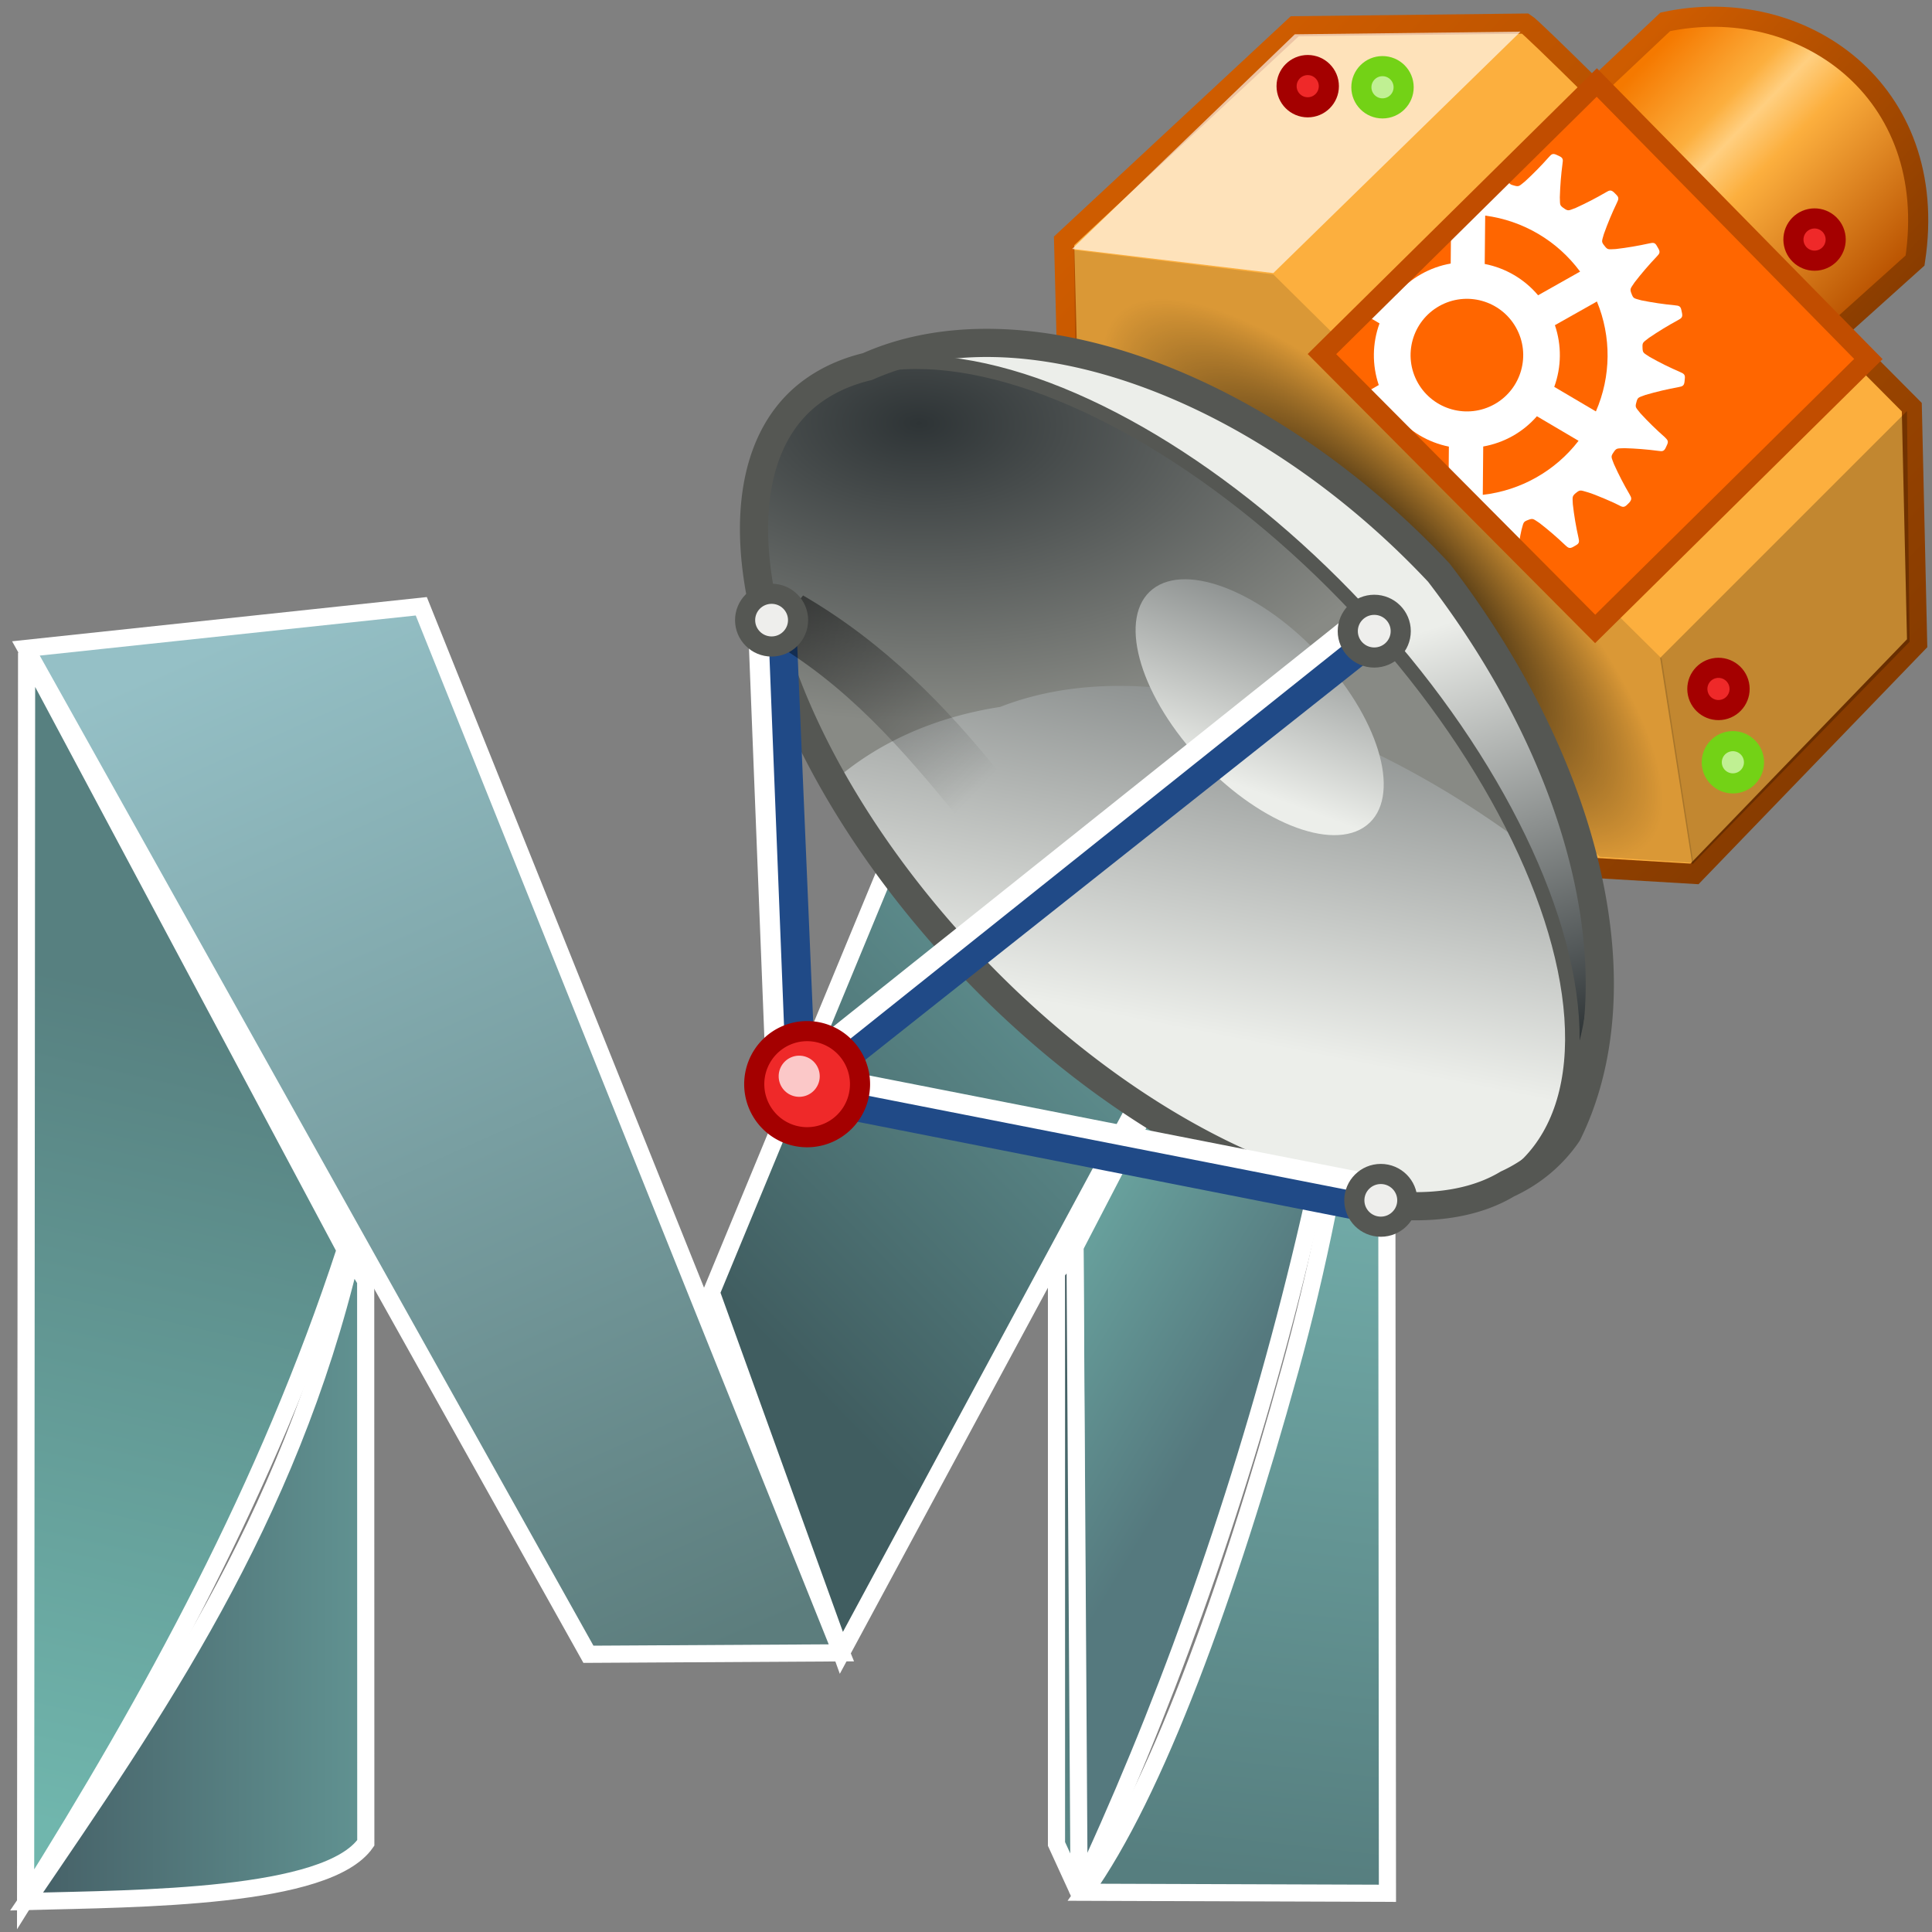<?xml version="1.0" encoding="UTF-8" standalone="no"?>
<svg
   xmlns:dc="http://purl.org/dc/elements/1.1/"
   xmlns:cc="http://creativecommons.org/ns#"
   xmlns:rdf="http://www.w3.org/1999/02/22-rdf-syntax-ns#"
   xmlns:svg="http://www.w3.org/2000/svg"
   xmlns="http://www.w3.org/2000/svg"
   xmlns:xlink="http://www.w3.org/1999/xlink"
   xmlns:sodipodi="http://sodipodi.sourceforge.net/DTD/sodipodi-0.dtd"
   xmlns:inkscape="http://www.inkscape.org/namespaces/inkscape"
   width="48.0px"
   height="48.0px"
   viewBox="0 0 48.0 48.0"
   version="1.1"
   id="SVGRoot"
   sodipodi:docname="he_maya.svg"
   inkscape:version="1.0.1 (3bc2e813f5, 2020-09-07)">
  <rect x="0" y="0" width="48.0" height="48.0" fill="#808080" stroke="none"/>
  <defs
     id="defs43841">
    <path
       id="SVGID_1_"
       d="M152,110.2c-3,0-4.2-1.8-4.2-1.8c-0.2-0.8-0.4-12.7-0.5-24.5c-0.1-12.3,0-24.5,0.6-24.6     c3.5-6.5,14.5-19.6,14.5-19.6c-20.6,4.1-31.8,17.6-31.8,17.6c-3.3-2.6-10.1-2.2-10.1-2.2c3.2,1.7,6.3,6.8,6.3,11v41.4     c0,0-6.9,6.1-12.2,6.1c-3.2,0-5.1-1.7-6.2-3.1c-0.7-1-1-1.8-1-1.8V57.6c-0.7,0.5-1.6,0.9-2.5,0.9c-1.1,0-2.3-0.6-3.1-2.2     c-0.6-1.3-1-3.1-1-5.9c0-9.4,10.7-15.7,10.7-15.7c-13.5,3.6-26.1,10.6-42.8,29.8c-16.7,19.2-13.5,35-13.5,35S59.7,88.5,70.8,77     c5.3-5.4,9.2-7.2,11.9-7.3c3,0,4.4,2.2,4.4,4.2v38.9c0,3.8-2.5,4.7-4.8,4.6c-1.9,0-3.7-0.7-3.7-0.7     c11.4,16.5,38.6,18.9,38.6,18.9l12-12.8l0.3,0.2l11,9.3c20-11.9,29.7-34,29.7-34C161.1,108,155.4,110.2,152,110.2" />
    <rect
       id="SVGID_3_"
       x="-46.8"
       y="-94.5"
       width="705.6"
       height="470.4" />
    <path
       id="SVGID_5_"
       d="M115.6,5.2c21.2,0,41.2,8.3,56.2,23.5c15,15.1,23.3,35.3,23.3,56.7c0,21.4-8.3,41.5-23.3,56.7     c-15,15.1-35,23.5-56.2,23.5s-41.2-8.3-56.2-23.5c-15-15.1-23.3-35.3-23.3-56.7c0-21.4,8.3-41.5,23.3-56.7     C74.4,13.5,94.3,5.2,115.6,5.2 M115.6,1.5C69.6,1.5,32.4,39,32.4,85.3c0,46.3,37.2,83.8,83.1,83.8s83.1-37.5,83.1-83.8     C198.7,39,161.5,1.5,115.6,1.5" />
    <rect
       id="SVGID_7_"
       x="-46.8"
       y="-94.5"
       width="705.6"
       height="470.4" />
    <polygon
       id="SVGID_9_"
       points="73.6,238.3 55.8,238.3 55.8,222 73.3,222 73.3,225.6 60.6,225.6 60.6,228.4 72.6,228.4      72.6,231.8 60.6,231.8 60.6,234.6 73.6,234.6    " />
    <rect
       id="SVGID_11_"
       x="-46.8"
       y="-94.5"
       width="705.6"
       height="470.4" />
    <polygon
       id="SVGID_13_"
       points="97.7,238.3 90.6,238.3 81.1,226.1 81,226.1 81,238.3 76.3,238.3 76.3,222 83.6,222 92.9,234.3      93,234.3 93,222 97.7,222    " />
    <rect
       id="SVGID_15_"
       x="-46.8"
       y="-94.5"
       width="705.6"
       height="470.4" />
    <path
       id="SVGID_17_"
       d="M111.6,238.5c-1.5,0-2.8,0-3.9-0.1c-1.1-0.1-2-0.2-2.8-0.4c-0.8-0.2-1.4-0.5-1.9-0.9     c-0.5-0.4-0.9-0.9-1.1-1.5c-0.3-0.6-0.4-1.3-0.5-2.2c-0.1-0.8-0.1-1.9-0.1-3V230c0-1.2,0-2.2,0.1-3c0.1-0.9,0.3-1.6,0.5-2.2     c0.3-0.6,0.6-1.1,1.1-1.4c0.5-0.4,1.1-0.7,1.9-0.9c0.8-0.2,1.7-0.3,2.8-0.4c1.1-0.1,2.4-0.1,3.9-0.1h0.7c1.3,0,2.4,0,3.3,0.1     c0.9,0.1,1.8,0.2,2.4,0.3c0.7,0.1,1.2,0.3,1.7,0.6c0.4,0.2,0.8,0.6,1,0.9c0.3,0.4,0.4,0.8,0.5,1.4c0.1,0.5,0.1,1.2,0.1,1.9v0.6     h-4.6v-0.2c0-0.4-0.1-0.7-0.2-0.9c-0.1-0.3-0.3-0.5-0.7-0.6c-0.3-0.2-0.8-0.3-1.4-0.3c-0.6-0.1-1.4-0.1-2.4-0.1h-0.4     c-0.9,0-1.7,0-2.3,0c-0.6,0-1.2,0.1-1.6,0.2c-0.4,0.1-0.8,0.3-1,0.4c-0.2,0.2-0.4,0.5-0.6,0.8c-0.1,0.3-0.2,0.7-0.2,1.2     c0,0.5-0.1,1.1-0.1,1.8v0.3c0,0.7,0,1.3,0.1,1.7c0,0.5,0.1,0.9,0.2,1.2c0.1,0.3,0.3,0.6,0.6,0.8c0.2,0.2,0.6,0.3,1,0.4     c0.4,0.1,1,0.2,1.6,0.2c0.6,0,1.4,0,2.3,0h0.4c0.7,0,1.4,0,1.9,0c0.5,0,1-0.1,1.3-0.1c0.4-0.1,0.7-0.1,0.9-0.2     c0.2-0.1,0.4-0.2,0.5-0.4c0.1-0.2,0.2-0.3,0.2-0.6c0-0.2,0.1-0.5,0.1-0.7v-0.5h-6.2v-3.1h10.8v3.6c0,0.8-0.1,1.5-0.2,2.1     c-0.1,0.6-0.3,1.1-0.6,1.5c-0.3,0.4-0.6,0.8-1.1,1.1c-0.4,0.3-1,0.5-1.7,0.7s-1.5,0.3-2.5,0.4c-1,0.1-2.1,0.1-3.4,0.1H111.6z" />
    <rect
       id="SVGID_19_"
       x="-46.8"
       y="-94.5"
       width="705.6"
       height="470.4" />
    <rect
       id="SVGID_21_"
       x="1.8"
       y="184.5"
       width="227.7"
       height="54.1" />
    <rect
       id="SVGID_23_"
       x="-46.8"
       y="-94.5"
       width="705.6"
       height="470.4" />
    <rect
       id="SVGID_25_"
       x="133.3"
       y="222.1"
       width="42.8"
       height="16.5" />
    <polygon
       id="SVGID_27_"
       points="154.6,238.3 147.5,238.3 138.1,226.2 138,226.2 138,238.3 133.4,238.3 133.4,222.2          140.6,222.2 149.9,234.3 150,234.3 150,222.2 154.6,222.2        " />
    <rect
       id="SVGID_29_"
       x="1.8"
       y="184.4"
       width="227.7"
       height="54.1" />
    <polygon
       id="SVGID_31_"
       points="176,238.3 158.4,238.3 158.4,222.2 175.7,222.2 175.7,225.7 163.1,225.7 163.1,228.5          175.1,228.5 175.1,231.9 163.1,231.9 163.1,234.7 176,234.7        " />
    <rect
       id="SVGID_33_"
       x="1.8"
       y="184.4"
       width="227.7"
       height="54.1" />
    <path
       id="SVGID_35_"
       d="M18.9,213.3c-2.3,0-4.3-0.1-6.1-0.2c-1.7-0.1-3.2-0.3-4.5-0.6c-1.3-0.3-2.3-0.7-3.1-1.2     c-0.8-0.5-1.5-1.2-2-1.9c-0.5-0.8-0.8-1.7-1-2.8c-0.2-1.1-0.3-2.3-0.3-3.7v-18.4h8.4v15.7c0,1,0,1.8,0.1,2.5     c0.1,0.7,0.2,1.3,0.4,1.8c0.2,0.5,0.5,0.9,0.9,1.2c0.4,0.3,0.9,0.5,1.6,0.7c0.6,0.2,1.4,0.3,2.4,0.3c0.9,0.1,2.1,0.1,3.4,0.1h0.7     c1.3,0,2.4,0,3.4-0.1c0.9-0.1,1.7-0.2,2.4-0.3c0.6-0.2,1.2-0.4,1.6-0.7c0.4-0.3,0.7-0.7,0.9-1.2c0.2-0.5,0.3-1.1,0.4-1.8     c0.1-0.7,0.1-1.5,0.1-2.5v-15.7h8.4v18.4c0,1.4-0.1,2.6-0.3,3.7c-0.2,1.1-0.5,2-1,2.8c-0.5,0.8-1.1,1.4-2,1.9     c-0.8,0.5-1.9,0.9-3.1,1.2c-1.3,0.3-2.8,0.5-4.5,0.6c-1.8,0.1-3.8,0.2-6.1,0.2H18.9z" />
    <rect
       id="SVGID_37_"
       x="-46.8"
       y="-94.5"
       width="705.6"
       height="470.4" />
    <polygon
       id="SVGID_39_"
       points="80,213 67.5,213 51,191.7 50.8,191.7 50.8,213 42.6,213 42.6,184.5 55.3,184.5 71.7,205.8      71.8,205.8 71.8,184.5 80,184.5    " />
    <rect
       id="SVGID_41_"
       x="-46.8"
       y="-94.5"
       width="705.6"
       height="470.4" />
    <path
       id="SVGID_43_"
       d="M119.6,213h-8.3v-2.3c0-0.8,0-1.5-0.1-2.2c-0.1-0.6-0.2-1.1-0.4-1.5c-0.2-0.4-0.5-0.8-0.9-1     c-0.4-0.3-0.9-0.4-1.6-0.6c-0.6-0.1-1.4-0.2-2.4-0.3c-0.9,0-2.1-0.1-3.4-0.1h-8.4v7.9h-8.3v-28.5H108c2.3,0,4.2,0.1,5.7,0.4     c1.5,0.3,2.7,0.8,3.5,1.4c0.9,0.7,1.5,1.6,1.8,2.7c0.3,1.1,0.5,2.5,0.5,4.1v1c0,1.1-0.1,2.1-0.3,2.9c-0.2,0.8-0.5,1.6-0.9,2.2     c-0.4,0.6-0.9,1.1-1.5,1.5c-0.6,0.4-1.4,0.7-2.3,0.9v0.2c1,0.2,1.8,0.4,2.5,0.6c0.6,0.3,1.1,0.6,1.5,1.1c0.4,0.5,0.6,1.2,0.7,2     c0.1,0.8,0.2,1.8,0.2,3.1V213z M104.6,198.9c1.4,0,2.6,0,3.5-0.1c0.9-0.1,1.5-0.3,2-0.6c0.4-0.3,0.7-0.7,0.9-1.2     c0.1-0.5,0.2-1.2,0.2-2v-0.5c0-0.8-0.1-1.5-0.2-2c-0.1-0.5-0.4-0.9-0.9-1.1c-0.5-0.3-1.1-0.4-2-0.5c-0.9-0.1-2-0.1-3.4-0.1H94.2     v8.1H104.6z" />
    <rect
       id="SVGID_45_"
       x="-46.8"
       y="-94.5"
       width="705.6"
       height="470.4" />
    <polygon
       id="SVGID_47_"
       points="156.1,213 125,213 125,184.5 155.6,184.5 155.6,190.8 133.4,190.8 133.4,195.6 154.4,195.6      154.4,201.6 133.4,201.6 133.4,206.5 156.1,206.5    " />
    <rect
       id="SVGID_49_"
       x="-46.8"
       y="-94.5"
       width="705.6"
       height="470.4" />
    <path
       id="SVGID_51_"
       d="M198.9,213h-9.1l-2.6-5.1h-17.8l-2.6,5.1h-9l15.3-28.5h10.3L198.9,213z M184.2,201.9l-5.8-11.5h-0.2     l-5.8,11.5H184.2z" />
    <rect
       id="SVGID_53_"
       x="-46.8"
       y="-94.5"
       width="705.6"
       height="470.4" />
    <polygon
       id="SVGID_55_"
       points="229.5,213 202,213 202,184.5 210.4,184.5 210.4,206.4 229.5,206.4    " />
    <rect
       id="SVGID_57_"
       x="-46.8"
       y="-94.5"
       width="705.6"
       height="470.4" />
    <rect
       id="SVGID_59_"
       x="125"
       y="222.2"
       width="4.8"
       height="16.2" />
    <rect
       id="SVGID_61_"
       x="-46.8"
       y="-94.5"
       width="705.6"
       height="470.4" />
    <defs
       id="defs44728">
      <path
         id="path45041"
         d="m 115.6,5.2 c 21.2,0 41.2,8.3 56.2,23.5 15,15.1 23.3,35.3 23.3,56.7 0,21.4 -8.3,41.5 -23.3,56.7 -15,15.1 -35,23.5 -56.2,23.5 -21.2,0 -41.2,-8.3 -56.2,-23.5 C 44.4,127 36.1,106.8 36.1,85.4 36.1,64 44.4,43.9 59.4,28.7 74.4,13.5 94.3,5.2 115.6,5.2 m 0,-3.7 c -46,0 -83.2,37.5 -83.2,83.8 0,46.3 37.2,83.8 83.1,83.8 45.9,0 83.1,-37.5 83.1,-83.8 C 198.7,39 161.5,1.5 115.6,1.5" />
    </defs>
    <clipPath
       id="SVGID_6_">
      <use
         xlink:href="#SVGID_5_"
         style="overflow:visible"
         id="use44730"
         x="0"
         y="0"
         width="100%"
         height="100%" />
    </clipPath>
    <style
       id="style55036">.cls-1{fill:#60a9be;}.cls-2{fill:#73c4d7;}.cls-3{fill:#49818c;}.cls-4{fill:#5595a4;}.cls-5{fill:#366064;}</style>
    <linearGradient
       id="linearGradient3883">
      <stop
         id="stop3885"
         offset="0"
         style="stop-color:#455f66;stop-opacity:1" />
      <stop
         id="stop3887"
         offset="1"
         style="stop-color:#619392;stop-opacity:1" />
    </linearGradient>
    <linearGradient
       id="linearGradient3877">
      <stop
         id="stop3879"
         offset="0"
         style="stop-color:#3e575c;stop-opacity:1" />
      <stop
         id="stop3881"
         offset="1"
         style="stop-color:#5c8a89;stop-opacity:1" />
    </linearGradient>
    <linearGradient
       id="linearGradient3871">
      <stop
         id="stop3873"
         offset="0"
         style="stop-color:#7fc2bd;stop-opacity:1" />
      <stop
         id="stop3875"
         offset="1"
         style="stop-color:#567e7f;stop-opacity:1" />
    </linearGradient>
    <linearGradient
       id="linearGradient3865">
      <stop
         id="stop3867"
         offset="0"
         style="stop-color:#68a19d;stop-opacity:1" />
      <stop
         id="stop3869"
         offset="1"
         style="stop-color:#55797e;stop-opacity:1" />
    </linearGradient>
    <linearGradient
       id="linearGradient3859">
      <stop
         id="stop3861"
         offset="0"
         style="stop-color:#405d60;stop-opacity:1" />
      <stop
         id="stop3863"
         offset="1"
         style="stop-color:#7dc1be;stop-opacity:1" />
    </linearGradient>
    <linearGradient
       id="linearGradient3853">
      <stop
         id="stop3855"
         offset="0"
         style="stop-color:#95c0c6;stop-opacity:1" />
      <stop
         id="stop3857"
         offset="1"
         style="stop-color:#5c7d7d;stop-opacity:1" />
    </linearGradient>
    <linearGradient
       id="linearGradient3833">
      <stop
         style="stop-color:#70b6ad;stop-opacity:1"
         offset="0"
         id="stop3835" />
      <stop
         style="stop-color:#578080;stop-opacity:1"
         offset="1"
         id="stop3837" />
    </linearGradient>
    <linearGradient
       inkscape:collect="always"
       xlink:href="#linearGradient3877"
       id="linearGradient3839"
       x1="-13.548"
       y1="24.653"
       x2="-13.597"
       y2="45.411"
       gradientUnits="userSpaceOnUse" />
    <linearGradient
       inkscape:collect="always"
       xlink:href="#linearGradient3883"
       id="linearGradient3841"
       x1="-49.737"
       y1="35.64"
       x2="-37.827"
       y2="35.64"
       gradientUnits="userSpaceOnUse" />
    <linearGradient
       inkscape:collect="always"
       xlink:href="#linearGradient3833"
       id="linearGradient3843"
       x1="-49.218"
       y1="44.101"
       x2="-42.784"
       y2="15.867"
       gradientUnits="userSpaceOnUse" />
    <linearGradient
       inkscape:collect="always"
       xlink:href="#linearGradient3871"
       id="linearGradient3845"
       x1="-2.381"
       y1="9.981"
       x2="-6.418"
       y2="46.145"
       gradientUnits="userSpaceOnUse" />
    <linearGradient
       inkscape:collect="always"
       xlink:href="#linearGradient3865"
       id="linearGradient3847"
       x1="-12.905"
       y1="23.532"
       x2="-6.706"
       y2="27.27"
       gradientUnits="userSpaceOnUse" />
    <linearGradient
       inkscape:collect="always"
       xlink:href="#linearGradient3859"
       id="linearGradient3849"
       x1="-25.744"
       y1="25.575"
       x2="-2.867"
       y2="3.2"
       gradientUnits="userSpaceOnUse" />
    <linearGradient
       inkscape:collect="always"
       xlink:href="#linearGradient3853"
       id="linearGradient3851"
       x1="-42.085"
       y1="2.669"
       x2="-26.201"
       y2="38.328"
       gradientUnits="userSpaceOnUse" />
    <linearGradient
       inkscape:collect="always"
       xlink:href="#linearGradient3877"
       id="linearGradient3913"
       gradientUnits="userSpaceOnUse"
       x1="-13.548"
       y1="24.653"
       x2="-13.597"
       y2="45.411"
       gradientTransform="translate(50.071)" />
    <linearGradient
       inkscape:collect="always"
       xlink:href="#linearGradient3883"
       id="linearGradient3916"
       gradientUnits="userSpaceOnUse"
       x1="-49.737"
       y1="35.64"
       x2="-37.827"
       y2="35.64"
       gradientTransform="translate(50.071)" />
    <linearGradient
       inkscape:collect="always"
       xlink:href="#linearGradient3833"
       id="linearGradient3919"
       gradientUnits="userSpaceOnUse"
       x1="-49.218"
       y1="44.101"
       x2="-42.784"
       y2="15.867"
       gradientTransform="translate(50.071)" />
    <linearGradient
       inkscape:collect="always"
       xlink:href="#linearGradient3871"
       id="linearGradient3922"
       gradientUnits="userSpaceOnUse"
       x1="-2.381"
       y1="9.981"
       x2="-6.418"
       y2="46.145"
       gradientTransform="translate(50.071)" />
    <linearGradient
       inkscape:collect="always"
       xlink:href="#linearGradient3865"
       id="linearGradient3925"
       gradientUnits="userSpaceOnUse"
       x1="-12.905"
       y1="23.532"
       x2="-6.706"
       y2="27.27"
       gradientTransform="translate(50.071)" />
    <linearGradient
       inkscape:collect="always"
       xlink:href="#linearGradient3859"
       id="linearGradient3928"
       gradientUnits="userSpaceOnUse"
       x1="-25.744"
       y1="25.575"
       x2="-2.867"
       y2="3.2"
       gradientTransform="translate(50.071)" />
    <linearGradient
       inkscape:collect="always"
       xlink:href="#linearGradient3853"
       id="linearGradient3931"
       gradientUnits="userSpaceOnUse"
       x1="-42.085"
       y1="2.669"
       x2="-26.201"
       y2="38.328"
       gradientTransform="translate(50.071)" />
    <linearGradient
       inkscape:collect="always"
       xlink:href="#linearGradient11863"
       id="linearGradient11865"
       x1="40.82"
       y1="1.458"
       x2="46.691"
       y2="7.154"
       gradientUnits="userSpaceOnUse"
       gradientTransform="matrix(0.991,0,0,0.991,0.354,0.168)" />
    <linearGradient
       inkscape:collect="always"
       id="linearGradient11863">
      <stop
         style="stop-color:#f57900;stop-opacity:1"
         offset="0"
         id="stop11859" />
      <stop
         style="stop-color:#fcaf3e;stop-opacity:1"
         offset="0.26"
         id="stop11909" />
      <stop
         style="stop-color:#ffcf80;stop-opacity:1"
         offset="0.352"
         id="stop11913" />
      <stop
         style="stop-color:#fcaf3e;stop-opacity:1"
         offset="0.487"
         id="stop11911" />
      <stop
         style="stop-color:#b95200;stop-opacity:1"
         offset="1"
         id="stop11861" />
    </linearGradient>
    <linearGradient
       inkscape:collect="always"
       xlink:href="#linearGradient11897"
       id="linearGradient11907"
       x1="41.38"
       y1="0.175"
       x2="48.065"
       y2="6.433"
       gradientUnits="userSpaceOnUse"
       gradientTransform="matrix(0.991,0,0,0.991,0.355,0.292)" />
    <linearGradient
       inkscape:collect="always"
       id="linearGradient11897">
      <stop
         style="stop-color:#ce5c00;stop-opacity:1;"
         offset="0"
         id="stop11893" />
      <stop
         style="stop-color:#883c00;stop-opacity:1"
         offset="1"
         id="stop11895" />
    </linearGradient>
    <linearGradient
       inkscape:collect="always"
       xlink:href="#linearGradient11897"
       id="linearGradient11899"
       x1="29.496"
       y1="2.705"
       x2="45.553"
       y2="18.218"
       gradientUnits="userSpaceOnUse"
       gradientTransform="matrix(0.991,0,0,0.991,0.355,0.292)" />
    <radialGradient
       inkscape:collect="always"
       xlink:href="#linearGradient11760"
       id="radialGradient11762"
       cx="43.222"
       cy="42.957"
       fx="43.222"
       fy="42.957"
       r="14.231"
       gradientTransform="matrix(0.655,0,0,0.224,6.159,-23.745)"
       gradientUnits="userSpaceOnUse" />
    <linearGradient
       inkscape:collect="always"
       id="linearGradient11760">
      <stop
         style="stop-color:#000000;stop-opacity:1;"
         offset="0"
         id="stop11756" />
      <stop
         style="stop-color:#000000;stop-opacity:0;"
         offset="1"
         id="stop11758" />
    </linearGradient>
    <linearGradient
       id="linear-gradient-7-6"
       x1="18.36"
       y1="21.51"
       x2="19.43"
       y2="23.01"
       xlink:href="#linear-gradient-2"
       gradientTransform="matrix(2.54,0.579,0.58,2.547,-30.556,-55.43)" />
    <linearGradient
       id="linear-gradient-2"
       x1="25.49"
       y1="12.17"
       x2="27.24"
       y2="15.46"
       gradientUnits="userSpaceOnUse">
      <stop
         offset="0"
         stop-color="#2e3436"
         id="stop16" />
      <stop
         offset="1"
         stop-color="#fff"
         id="stop18" />
    </linearGradient>
    <linearGradient
       id="linear-gradient-13-7"
       x1="20.91"
       y1="27.25"
       x2="19.2"
       y2="23.98"
       xlink:href="#linear-gradient"
       gradientTransform="matrix(2.54,0.579,0.58,2.547,-30.556,-55.43)" />
    <linearGradient
       id="linear-gradient"
       x1="26.95"
       y1="20.77"
       x2="26.21"
       y2="15.49"
       gradientTransform="rotate(40.53,26.546,17.882)"
       gradientUnits="userSpaceOnUse">
      <stop
         offset="0"
         stop-color="#2e3436"
         id="stop11" />
      <stop
         offset="1"
         stop-color="#eceeea"
         id="stop13" />
    </linearGradient>
    <linearGradient
       id="linear-gradient-14-6"
       x1="17.445"
       y1="20.881"
       x2="17.68"
       y2="27.87"
       gradientTransform="matrix(2.54,0.579,0.58,2.547,-30.568,-55.438)"
       xlink:href="#linear-gradient" />
    <radialGradient
       inkscape:collect="always"
       xlink:href="#linearGradient11831"
       id="radialGradient11825"
       cx="22.679"
       cy="7.699"
       fx="22.679"
       fy="7.699"
       r="9.588"
       gradientTransform="matrix(1.366,0.029,-0.017,0.775,-8.018,3.888)"
       gradientUnits="userSpaceOnUse" />
    <linearGradient
       id="linearGradient11831"
       x1="26.95"
       y1="20.77"
       x2="26.21"
       y2="15.49"
       gradientTransform="rotate(40.53,26.546,17.882)"
       gradientUnits="userSpaceOnUse">
      <stop
         offset="0"
         stop-color="#2e3436"
         id="stop11827"
         style="stop-color:#2e3436;stop-opacity:1" />
      <stop
         offset="1"
         stop-color="#eceeea"
         id="stop11829"
         style="stop-color:#888a85;stop-opacity:1" />
    </linearGradient>
    <linearGradient
       id="linear-gradient-16-5"
       x1="19.13"
       y1="22.07"
       x2="18.67"
       y2="25.04"
       gradientTransform="matrix(2.089,2.831,-1.791,3.302,15.894,-100.485)"
       xlink:href="#linear-gradient" />
    <linearGradient
       inkscape:collect="always"
       xlink:href="#linearGradient11851"
       id="linearGradient11853"
       x1="19.17"
       y1="15.382"
       x2="25.579"
       y2="16.075"
       gradientUnits="userSpaceOnUse"
       gradientTransform="matrix(0.787,0.601,-0.601,0.787,13.747,-8.294)" />
    <linearGradient
       inkscape:collect="always"
       id="linearGradient11851">
      <stop
         style="stop-color:#000000;stop-opacity:0.444"
         offset="0"
         id="stop11847" />
      <stop
         style="stop-color:#000000;stop-opacity:0;"
         offset="1"
         id="stop11849" />
    </linearGradient>
  </defs>
  <sodipodi:namedview
     id="base"
     pagecolor="#ffffff"
     bordercolor="#666666"
     borderopacity="1.0"
     inkscape:pageopacity="0.0"
     inkscape:pageshadow="2"
     inkscape:zoom="11.2"
     inkscape:cx="16.714862"
     inkscape:cy="22.812979"
     inkscape:document-units="px"
     inkscape:current-layer="layer1"
     inkscape:document-rotation="0"
     showgrid="true"
     inkscape:window-width="2560"
     inkscape:window-height="1377"
     inkscape:window-x="-8"
     inkscape:window-y="-8"
     inkscape:window-maximized="1"
     inkscape:snap-global="false">
    <inkscape:grid
       type="xygrid"
       id="grid44411" />
  </sodipodi:namedview>
  <g
     inkscape:label="Layer 1"
     inkscape:groupmode="layer"
     id="layer1">
    <ellipse
       style="color:#000000;overflow:visible;fill:#c0f093;fill-opacity:1;stroke:#73d216;stroke-width:0.5;stroke-linecap:round;stroke-linejoin:round;stroke-miterlimit:4;stroke-dasharray:none;stroke-opacity:1;stop-color:#000000"
       id="circle11917"
       cx="14.246"
       cy="-44.561"
       transform="matrix(0.207,0.978,-0.978,0.207,0,0)"
       rx="0.525"
       ry="0.525" />
    <g
       id="layer1-5"
       inkscape:label="Layer 1"
       transform="matrix(0.715,0,0,0.715,0.378,13.75)"
       style="stroke-width:1.192">
      <path
         style="fill:url(#linearGradient3931);fill-opacity:1;stroke:#ffffff;stroke-width:0.596;stroke-miterlimit:4;stroke-dasharray:none"
         d="M 0.372,3.301 14.11,1.836 28.707,38.202 19.918,38.252 Z"
         id="path3004"
         inkscape:connector-curvature="0" />
      <path
         style="color:#000000;display:inline;overflow:visible;visibility:visible;fill:url(#linearGradient3928);fill-opacity:1;stroke:#ffffff;stroke-width:0.596;stroke-miterlimit:4;stroke-dasharray:none;marker:none;enable-background:accumulate"
         d="M 24.188,25.682 33.469,3.25 H 47.546 L 28.707,38.202 Z"
         id="path3774"
         inkscape:connector-curvature="0"
         sodipodi:nodetypes="ccccc" />
      <path
         style="color:#000000;display:inline;overflow:visible;visibility:visible;fill:url(#linearGradient3925);fill-opacity:1;stroke:#ffffff;stroke-width:0.596;stroke-miterlimit:4;stroke-dasharray:none;marker:none;enable-background:accumulate"
         d="M 47.646,3.235 36.825,24.092 36.932,46.557 C 42.691,34.354 47.234,18.151 47.646,3.235 Z"
         id="path3793"
         inkscape:connector-curvature="0"
         sodipodi:nodetypes="cccc" />
      <path
         style="color:#000000;display:inline;overflow:visible;visibility:visible;fill:url(#linearGradient3922);fill-opacity:1;stroke:#ffffff;stroke-width:0.596;stroke-miterlimit:4;stroke-dasharray:none;marker:none;enable-background:accumulate"
         d="M 37.146,46.521 C 39.61,43.083 42.116,36.247 44.3,28.354 46.201,21.483 47.396,13.131 47.646,3.307 l 0.036,43.25 z"
         id="path3801"
         inkscape:connector-curvature="0"
         sodipodi:nodetypes="csccc" />
      <path
         style="color:#000000;display:inline;overflow:visible;visibility:visible;fill:url(#linearGradient3919);fill-opacity:1;stroke:#ffffff;stroke-width:0.596;stroke-miterlimit:4;stroke-dasharray:none;marker:none;enable-background:accumulate"
         d="M 0.396,3.449 11.468,24.199 C 8.769,32.448 4.762,39.752 0.361,46.771 Z"
         id="path3809"
         inkscape:connector-curvature="0"
         sodipodi:nodetypes="cccc" />
      <path
         style="color:#000000;display:inline;overflow:visible;visibility:visible;fill:url(#linearGradient3916);fill-opacity:1;stroke:#ffffff;stroke-width:0.596;stroke-miterlimit:4;stroke-dasharray:none;marker:none;enable-background:accumulate"
         d="M 0.396,46.842 C 4.906,40.215 9.481,33.661 11.673,24.438 l 0.505,0.833 0.004,19.535 c -1.345,1.927 -7.835,1.936 -11.786,2.036 z"
         id="path3817"
         inkscape:connector-curvature="0"
         sodipodi:nodetypes="ccccc" />
      <path
         style="color:#000000;display:inline;overflow:visible;visibility:visible;fill:url(#linearGradient3913);fill-opacity:1;stroke:#ffffff;stroke-width:0.596;stroke-miterlimit:4;stroke-dasharray:none;marker:none;enable-background:accumulate"
         d="M 36.968,46.557 36.182,44.842 V 24.985 l 0.643,-0.821 z"
         id="path3825"
         inkscape:connector-curvature="0" />
    </g>
    <path
       style="fill:url(#linearGradient11865);fill-opacity:1;fill-rule:evenodd;stroke:url(#linearGradient11907);stroke-width:0.5;stroke-linecap:butt;stroke-linejoin:miter;stroke-miterlimit:4;stroke-dasharray:none;stroke-opacity:1"
       d="M 38.378,3.367 41.374,0.543 C 44.741,-0.179 48.226,2.229 47.579,6.473 L 44.644,9.111 Z"
       id="path11855"
       sodipodi:nodetypes="ccccc" />
    <path
       style="fill:#fcaf3e;fill-rule:evenodd;stroke:url(#linearGradient11899);stroke-width:0.5;stroke-linecap:butt;stroke-linejoin:miter;stroke-miterlimit:4;stroke-dasharray:none;stroke-opacity:1"
       d="m 37.901,0.586 c 0.333,0.2 9.597,9.53 9.597,9.53 L 47.631,15.981 42.099,21.712 37.634,21.446 26.571,11.182 26.437,5.984 32.169,0.652 Z"
       id="path11748"
       sodipodi:nodetypes="ccccccccc" />
    <path
       style="fill:#000000;fill-opacity:0.133;fill-rule:evenodd;stroke:none;stroke-width:1px;stroke-linecap:butt;stroke-linejoin:miter;stroke-opacity:1"
       d="m 26.718,8.779 -0.037,-2.569 4.955,0.608 9.649,9.545 0.785,5.075 -2.322,-0.15 z"
       id="path11857"
       sodipodi:nodetypes="ccccccc" />
    <ellipse
       style="color:#000000;overflow:visible;fill:url(#radialGradient11762);fill-opacity:1;stroke:none;stroke-width:0.5;stroke-linecap:round;stroke-linejoin:round;stroke-miterlimit:4;stroke-dasharray:none;stroke-opacity:1;stop-color:#000000"
       id="path11754"
       cx="34.471"
       cy="-14.132"
       rx="9.322"
       ry="3.184"
       transform="matrix(0.707,0.707,-0.707,0.707,0,0)" />
    <path
       class="cls-11"
       d="m 36.85,15.998 a 3.873,2.436 45.154 0 0 -3.155,-3.279 2.467,1.552 45.154 0 0 -1.355,0.078 v 0 l -0.752,0.505 -2.595,1.824 v 0 a 2.342,1.473 45.154 0 1 1.386,-0.046 3.498,2.2 45.154 0 1 1.349,0.742 4.029,2.534 45.154 0 0 1.675,1.855 3.123,1.964 45.154 0 1 0.426,0.918 2.592,1.63 45.154 0 1 -0.108,1.642 v 0 l 2.922,-2.715 v 0 a 2.436,1.532 45.154 0 0 0.207,-1.522 z"
       id="path95"
       style="fill:#ffffff;stroke-width:1" />
    <path
       class="cls-16"
       d="m 36.85,15.998 a 3.873,2.436 45.154 0 0 -3.155,-3.279 2.467,1.552 45.154 0 0 -1.355,0.078 v 0 l -0.752,0.505 -2.595,1.824 v 0 a 2.342,1.473 45.154 0 1 1.386,-0.046 3.498,2.2 45.154 0 1 1.349,0.742 4.029,2.534 45.154 0 0 1.675,1.855 3.123,1.964 45.154 0 1 0.426,0.918 2.592,1.63 45.154 0 1 -0.108,1.642 v 0 l 2.922,-2.715 v 0 a 2.436,1.532 45.154 0 0 0.207,-1.522 z"
       id="path97"
       style="fill:url(#linear-gradient-7-6);stroke-width:1" />
    <path
       class="cls-8"
       d="m 36.85,15.998 a 3.873,2.436 45.154 0 0 -3.155,-3.279 2.467,1.552 45.154 0 0 -1.355,0.078 v 0 l -0.752,0.505 -2.595,1.824 v 0 a 2.342,1.473 45.154 0 1 1.386,-0.046 3.498,2.2 45.154 0 1 1.349,0.742 4.029,2.534 45.154 0 0 1.675,1.855 3.123,1.964 45.154 0 1 0.426,0.918 2.592,1.63 45.154 0 1 -0.108,1.642 v 0 l 2.922,-2.715 v 0 a 2.436,1.532 45.154 0 0 0.207,-1.522 z"
       id="path101"
       style="fill:none;stroke:#555753;stroke-width:0.35px;stroke-linecap:round;stroke-linejoin:round" />
    <path
       class="cls-33"
       d="M 38.776,27.521 A 14.179,8.917 45.154 0 0 35.747,14.226 13.367,8.407 45.154 0 0 21.551,9.108"
       id="path137"
       style="fill:url(#linear-gradient-13-7);stroke-width:1" />
    <path
       class="cls-8"
       d="M 38.776,27.521 A 14.179,8.917 45.154 0 0 35.747,14.226 13.367,8.407 45.154 0 0 21.551,9.108"
       id="path139"
       style="fill:none;stroke:#555753;stroke-width:0.35px;stroke-linecap:round;stroke-linejoin:round" />
    <path
       id="ellipse141"
       style="fill:url(#linear-gradient-14-6);stroke-width:1"
       d="M 34.026,15.445 A 13.076,6.526 46.467 0 1 37.651,29.17 13.076,6.526 46.467 0 1 23.728,23.535 13.076,6.526 46.467 0 1 20.103,9.81 13.076,6.526 46.467 0 1 34.026,15.445 Z"
       class="cls-34" />
    <path
       class="cls-35"
       d="m 37.715,20.856 a 16.647,10.469 45.154 0 0 -6.43,-3.276 14.71,9.251 45.154 0 0 -6.435,-0.017 17.958,11.294 45.154 0 0 -4.173,1.875 v 0 A 10.556,6.639 45.154 0 1 20.116,9.892 c 2.841,-2.226 9.077,0.305 13.917,5.585 a 15.616,9.821 45.154 0 1 3.682,5.379 z"
       id="path143"
       style="fill:url(#radialGradient11825);fill-opacity:1;stroke-width:1" />
    <ellipse
       class="cls-36"
       cx="11.409"
       cy="33.227"
       rx="1.981"
       ry="3.958"
       transform="matrix(0.786,-0.618,0.672,0.741,0,0)"
       id="ellipse145"
       style="fill:url(#linear-gradient-16-5);stroke-width:1.001" />
    <ellipse
       class="cls-8"
       cx="8.327"
       cy="33.249"
       rx="6.548"
       ry="13.065"
       transform="matrix(0.786,-0.618,0.672,0.741,0,0)"
       id="ellipse147"
       style="fill:none;stroke:#555753;stroke-width:0.35px;stroke-linecap:round;stroke-linejoin:round" />
    <path
       class="cls-37"
       d="M 35.747,14.226 A 13.367,8.407 45.154 0 0 21.551,9.108 v 0 a 8.464,5.323 45.154 0 0 -1.458,0.682 c -2.737,2.153 -1.245,8.385 3.612,13.742 4.857,5.357 10.948,7.565 13.744,5.884 a 8.995,5.657 45.154 0 0 1.497,-1.253 v 0 A 15.616,9.821 45.154 0 0 35.747,14.226 Z"
       id="path149"
       style="fill:none;stroke:#555753;stroke-width:0.7px;stroke-linecap:round;stroke-linejoin:round" />
    <path
       id="line151"
       style="fill:none;stroke:#204a87;stroke-width:1;stroke-linecap:round;stroke-linejoin:round;stroke-miterlimit:4;stroke-dasharray:none"
       d="M 33.96,15.82 19.774,27.06"
       class="cls-38"
       sodipodi:nodetypes="cc" />
    <path
       id="polyline153"
       style="fill:none;stroke:#204a87;stroke-width:1;stroke-linecap:round;stroke-linejoin:round;stroke-miterlimit:4;stroke-dasharray:none"
       d="M 34.046,29.872 19.774,27.06 19.282,15.458"
       class="cls-38"
       sodipodi:nodetypes="ccc" />
    <path
       style="fill:#ffffff;fill-opacity:0.641;fill-rule:evenodd;stroke:none;stroke-width:1px;stroke-linecap:butt;stroke-linejoin:miter;stroke-opacity:1"
       d="M 26.637,6.184 32.169,0.852 37.777,0.786 31.636,6.784 Z"
       id="path11750"
       sodipodi:nodetypes="ccccc" />
    <path
       style="fill:#000000;fill-opacity:0.234;fill-rule:evenodd;stroke:none;stroke-width:1px;stroke-linecap:butt;stroke-linejoin:miter;stroke-opacity:1"
       d="m 47.444,15.944 -5.398,5.532 -0.8,-5.132 6.132,-6.131 z"
       id="path11752"
       sodipodi:nodetypes="ccccc" />
    <path
       style="fill:none;fill-rule:evenodd;stroke:#ffffff;stroke-width:0.5;stroke-linecap:round;stroke-linejoin:miter;stroke-miterlimit:4;stroke-dasharray:none;stroke-opacity:1"
       d="m 18.819,15.101 0.463,11.732"
       id="path11833" />
    <path
       style="fill:none;fill-rule:evenodd;stroke:#ffffff;stroke-width:0.5;stroke-linecap:round;stroke-linejoin:miter;stroke-miterlimit:4;stroke-dasharray:none;stroke-opacity:1"
       d="M 34.305,29.471 20.858,26.83"
       id="path11835"
       sodipodi:nodetypes="cc" />
    <path
       style="fill:none;fill-rule:evenodd;stroke:#ffffff;stroke-width:0.5;stroke-linecap:round;stroke-linejoin:miter;stroke-miterlimit:4;stroke-dasharray:none;stroke-opacity:1"
       d="M 33.793,15.375 20.375,26.087"
       id="path11837"
       sodipodi:nodetypes="cc" />
    <path
       id="circle155"
       style="fill:#ef2929;stroke:#a40000;stroke-width:0.5;stroke-miterlimit:10;stroke-dasharray:none"
       d="m 21.367,26.936 a 1.314,1.318 0 0 1 -1.314,1.318 1.314,1.318 0 0 1 -1.314,-1.318 1.314,1.318 0 0 1 1.314,-1.318 1.314,1.318 0 0 1 1.314,1.318 z"
       class="cls-39" />
    <path
       id="circle157"
       style="fill:#fbc8c8;stroke-width:1"
       d="m 20.366,26.739 a 0.51,0.511 0 0 1 -0.51,0.511 0.51,0.511 0 0 1 -0.51,-0.511 0.51,0.511 0 0 1 0.51,-0.511 0.51,0.511 0 0 1 0.51,0.511 z"
       class="cls-40" />
    <path
       style="fill:url(#linearGradient11853);fill-opacity:1;fill-rule:evenodd;stroke:none;stroke-width:1px;stroke-linecap:butt;stroke-linejoin:miter;stroke-opacity:1"
       d="m 19.952,14.794 c 2.038,1.187 3.556,2.762 4.918,4.454 l -1.075,1.052 c -1.366,-1.679 -2.781,-3.31 -4.726,-4.418 z"
       id="path11845"
       sodipodi:nodetypes="ccccc" />
    <ellipse
       style="color:#000000;overflow:visible;fill:#eeeeec;fill-opacity:1;stroke:#555753;stroke-width:0.5;stroke-linecap:round;stroke-linejoin:round;stroke-miterlimit:10;stroke-dasharray:none;stroke-opacity:1;stop-color:#000000"
       id="path11839"
       cx="19.17"
       cy="15.407"
       rx="0.658"
       ry="0.655" />
    <ellipse
       style="color:#000000;overflow:visible;fill:#eeeeec;fill-opacity:1;stroke:#555753;stroke-width:0.5;stroke-linecap:round;stroke-linejoin:round;stroke-miterlimit:10;stroke-dasharray:none;stroke-opacity:1;stop-color:#000000"
       id="ellipse11841"
       cx="34.143"
       cy="15.681"
       rx="0.658"
       ry="0.655" />
    <ellipse
       style="color:#000000;overflow:visible;fill:#eeeeec;fill-opacity:1;stroke:#555753;stroke-width:0.5;stroke-linecap:round;stroke-linejoin:round;stroke-miterlimit:10;stroke-dasharray:none;stroke-opacity:1;stop-color:#000000"
       id="ellipse11843"
       cx="34.306"
       cy="29.822"
       rx="0.658"
       ry="0.655" />
    <ellipse
       style="color:#000000;overflow:visible;fill:#ef2929;fill-opacity:1;stroke:#a40000;stroke-width:0.5;stroke-linecap:round;stroke-linejoin:round;stroke-miterlimit:4;stroke-dasharray:none;stroke-opacity:1;stop-color:#000000"
       id="path11885"
       cx="32.49"
       cy="2.141"
       rx="0.525"
       ry="0.525" />
    <ellipse
       style="color:#000000;overflow:visible;fill:#c0f093;fill-opacity:1;stroke:#73d216;stroke-width:0.5;stroke-linecap:round;stroke-linejoin:round;stroke-miterlimit:4;stroke-dasharray:none;stroke-opacity:1;stop-color:#000000"
       id="circle11887"
       cx="34.348"
       cy="2.168"
       rx="0.525"
       ry="0.525" />
    <ellipse
       style="color:#000000;overflow:visible;fill:#ef2929;fill-opacity:1;stroke:#a40000;stroke-width:0.5;stroke-linecap:round;stroke-linejoin:round;stroke-miterlimit:4;stroke-dasharray:none;stroke-opacity:1;stop-color:#000000"
       id="circle11889"
       cx="25.595"
       cy="-38.238"
       transform="matrix(0.207,0.978,-0.978,0.207,0,0)"
       rx="0.525"
       ry="0.525" />
    <ellipse
       style="color:#000000;overflow:visible;fill:#c0f093;fill-opacity:1;stroke:#73d216;stroke-width:0.5;stroke-linecap:round;stroke-linejoin:round;stroke-miterlimit:4;stroke-dasharray:none;stroke-opacity:1;stop-color:#000000"
       id="circle11891"
       cx="27.452"
       cy="-38.211"
       transform="matrix(0.207,0.978,-0.978,0.207,0,0)"
       rx="0.525"
       ry="0.525" />
    <ellipse
       style="color:#000000;overflow:visible;fill:#ef2929;fill-opacity:1;stroke:#a40000;stroke-width:0.5;stroke-linecap:round;stroke-linejoin:round;stroke-miterlimit:4;stroke-dasharray:none;stroke-opacity:1;stop-color:#000000"
       id="circle11915"
       cx="15.163"
       cy="-42.887"
       transform="matrix(0.207,0.978,-0.978,0.207,0,0)"
       rx="0.525"
       ry="0.525" />
    <g
       id="g18266"
       transform="matrix(0.916,0,0,0.916,-22.117,-4.289)"
       style="stroke-width:1.091">
      <path
         style="fill:#ffffff;fill-rule:evenodd;stroke:none;stroke-width:1.091px;stroke-linecap:butt;stroke-linejoin:miter;stroke-opacity:1"
         d="M 67.455,6.92 74.821,14.42 67.411,21.741 60,14.286 Z"
         id="path18250" />
      <g
         id="Page-1"
         stroke="none"
         stroke-width="7.764"
         fill="none"
         fill-rule="evenodd"
         transform="matrix(0.099,0.099,-0.099,0.099,67.41,6.881)">
        <g
           id="engine_logo"
           fill="#ff6600"
           fill-rule="nonzero"
           style="stroke-width:50.948">
          <path
             d="m 18.44,73.05 -0.54,2 h 17 l -4.86,-4.94 c -3.418,2.274 -7.511,3.312 -11.6,2.94 z"
             id="Shape"
             style="stroke-width:7.764" />
          <path
             d="m 37.94,53.89 c 0.138,2.02 -0.068,4.049 -0.61,6 -0.55,1.967 -1.429,3.826 -2.6,5.5 l 6.56,6.68 c 4.604,-5.785 6.667,-13.188 5.72,-20.52 z"
             id="path17588"
             style="stroke-width:7.764" />
          <path
             d="M 3.66,62.73 0,63.67 V 75 h 11 l 1,-3.72 C 8.328,69.462 5.386,66.446 3.66,62.73 Z"
             id="path17590"
             style="stroke-width:7.764" />
          <path
             d="m 36.29,47.49 9.07,-2.34 C 42.653,38.27 37.268,32.785 30.44,29.95 l -2.51,9 c 3.678,1.812 6.627,4.824 8.36,8.54 z"
             id="path17592"
             style="stroke-width:7.764" />
          <path
             d="m 0,0 v 24.69 c 0.37,0.21 0.7,0.39 0.93,0.49 1.25,0.57 1.35,0.73 2,0.39 l 0.5,-0.28 C 4.07,24.88 3.99,24.71 4.14,23.35 4.232,21.16 4.212,18.968 4.08,16.78 4.02,15.99 4.08,15.67 4.8,15.4 l 0.58,-0.21 c 0.71,-0.27 1,-0.07 1.44,0.56 1.333,1.739 2.755,3.408 4.26,5 1,0.92 1,1.1 1.81,1 l 0.55,-0.1 c 0.74,-0.19 0.71,-0.38 1.28,-1.62 0.773,-2.058 1.44,-4.154 2,-6.28 0.19,-0.77 0.35,-1.05 1.11,-1.08 h 0.62 c 0.76,0 0.94,0.24 1.2,1 0.724,2.07 1.559,4.099 2.5,6.08 0.67,1.19 0.66,1.38 1.41,1.5 l 0.57,0.07 c 0.76,0.05 0.79,-0.14 1.72,-1.15 1.359,-1.721 2.631,-3.51 3.81,-5.36 0.42,-0.67 0.66,-0.89 1.39,-0.68 l 0.59,0.16 c 0.74,0.21 0.83,0.52 0.84,1.31 0.053,2.194 0.219,4.384 0.5,6.56 0.27,1.34 0.2,1.51 0.88,1.87 l 0.52,0.23 c 0.71,0.28 0.79,0.11 2,-0.56 1.826,-1.216 3.588,-2.524 5.28,-3.92 0.6,-0.51 0.9,-0.64 1.53,-0.22 l 0.52,0.34 c 0.63,0.42 0.62,0.75 0.39,1.5 -0.625,2.102 -1.142,4.235 -1.55,6.39 -0.16,1.36 -0.28,1.51 0.26,2.05 l 0.42,0.39 c 0.59,0.49 0.72,0.35 2.06,0.08 2.113,-0.586 4.193,-1.287 6.23,-2.1 0.74,-0.29 1.06,-0.33 1.53,0.27 l 0.39,0.47 c 0.47,0.6 0.36,0.9 -0.09,1.55 -1.251,1.804 -2.406,3.674 -3.46,5.6 -0.56,1.24 -0.72,1.34 -0.38,2 l 0.28,0.49 c 0.41,0.65 0.58,0.56 1.94,0.72 2.19,0.094 4.383,0.071 6.57,-0.07 0.79,0 1.11,0 1.38,0.73 l 0.21,0.57 c 0.27,0.72 0.07,1 -0.56,1.45 -1.739,1.333 -3.408,2.755 -5,4.26 -0.92,1 -1.1,1.05 -1,1.81 l 0.11,0.56 c 0.19,0.74 0.38,0.71 1.62,1.28 2.056,0.779 4.152,1.447 6.28,2 0.77,0.2 1,0.36 1.08,1.12 v 0.61 c 0,0.76 -0.24,1 -1,1.2 -0.76,0.2 -4.89,1.83 -6.08,2.5 -1.19,0.67 -1.38,0.66 -1.51,1.42 l -0.06,0.56 c 0,0.77 0.14,0.8 1.15,1.72 1.715,1.368 3.504,2.64 5.36,3.81 0.67,0.42 0.89,0.66 0.68,1.39 l -0.16,0.6 c -0.21,0.73 -0.52,0.82 -1.31,0.84 -2.194,0.049 -4.383,0.213 -6.56,0.49 -1.34,0.28 -1.51,0.21 -1.87,0.88 l -0.23,0.52 c -0.28,0.71 -0.11,0.8 0.56,2 0.766,1.21 1.601,2.375 2.5,3.49 H 75 v -75 z"
             id="path17594"
             style="stroke-width:7.764" />
          <path
             d="m 2.62,50.28 c 0.545,-1.967 1.421,-3.827 2.59,-5.5 L 0,39.47 V 56.84 L 2,56.33 C 1.856,54.293 2.066,52.246 2.62,50.28 Z"
             id="path17596"
             style="stroke-width:7.764" />
          <path
             d="M 30.49,58.03 C 32.102,52.225 28.705,46.213 22.9,44.599 17.096,42.985 11.083,46.381 9.467,52.185 7.852,57.989 11.247,64.003 17.05,65.62 c 5.806,1.606 11.817,-1.789 13.44,-7.59 z"
             id="path17598"
             style="stroke-width:7.764" />
          <path
             d="m 21.53,37.16 2.51,-9 C 16.712,27.057 9.251,28.981 3.37,33.49 l 6.56,6.69 c 3.408,-2.302 7.502,-3.368 11.6,-3.02 z"
             id="path17600"
             style="stroke-width:7.764" />
        </g>
      </g>
      <path
         style="fill:none;fill-rule:evenodd;stroke:#c14d00;stroke-width:0.546;stroke-linecap:butt;stroke-linejoin:miter;stroke-miterlimit:4;stroke-dasharray:none;stroke-opacity:1"
         d="M 67.455,6.92 74.821,14.42 67.411,21.741 60,14.286 Z"
         id="path18252" />
    </g>
  </g>
  <style
     type="text/css"
     id="style44707">
	.st0{clip-path:url(#SVGID_2_);}
	.st1{clip-path:url(#SVGID_4_);fill:#2E2E2C;}
	.st2{clip-path:url(#SVGID_6_);}
	.st3{clip-path:url(#SVGID_8_);fill:#2E2E2C;}
	.st4{clip-path:url(#SVGID_10_);}
	.st5{clip-path:url(#SVGID_12_);fill:#2E2E2C;}
	.st6{clip-path:url(#SVGID_14_);}
	.st7{clip-path:url(#SVGID_16_);fill:#2E2E2C;}
	.st8{clip-path:url(#SVGID_18_);}
	.st9{clip-path:url(#SVGID_20_);fill:#2E2E2C;}
	.st10{clip-path:url(#SVGID_22_);}
	.st11{clip-path:url(#SVGID_24_);enable-background:new    ;}
	.st12{clip-path:url(#SVGID_26_);}
	.st13{clip-path:url(#SVGID_28_);}
	.st14{clip-path:url(#SVGID_30_);fill:#2E2E2C;}
	.st15{clip-path:url(#SVGID_32_);}
	.st16{clip-path:url(#SVGID_34_);fill:#2E2E2C;}
	.st17{clip-path:url(#SVGID_36_);}
	.st18{clip-path:url(#SVGID_38_);fill:#2E2E2C;}
	.st19{clip-path:url(#SVGID_40_);}
	.st20{clip-path:url(#SVGID_42_);fill:#2E2E2C;}
	.st21{clip-path:url(#SVGID_44_);}
	.st22{clip-path:url(#SVGID_46_);fill:#2E2E2C;}
	.st23{clip-path:url(#SVGID_48_);}
	.st24{clip-path:url(#SVGID_50_);fill:#2E2E2C;}
	.st25{clip-path:url(#SVGID_52_);}
	.st26{clip-path:url(#SVGID_54_);fill:#2E2E2C;}
	.st27{clip-path:url(#SVGID_56_);}
	.st28{clip-path:url(#SVGID_58_);fill:#2E2E2C;}
	.st29{clip-path:url(#SVGID_60_);}
	.st30{clip-path:url(#SVGID_62_);fill:#2E2E2C;}
</style>
</svg>
